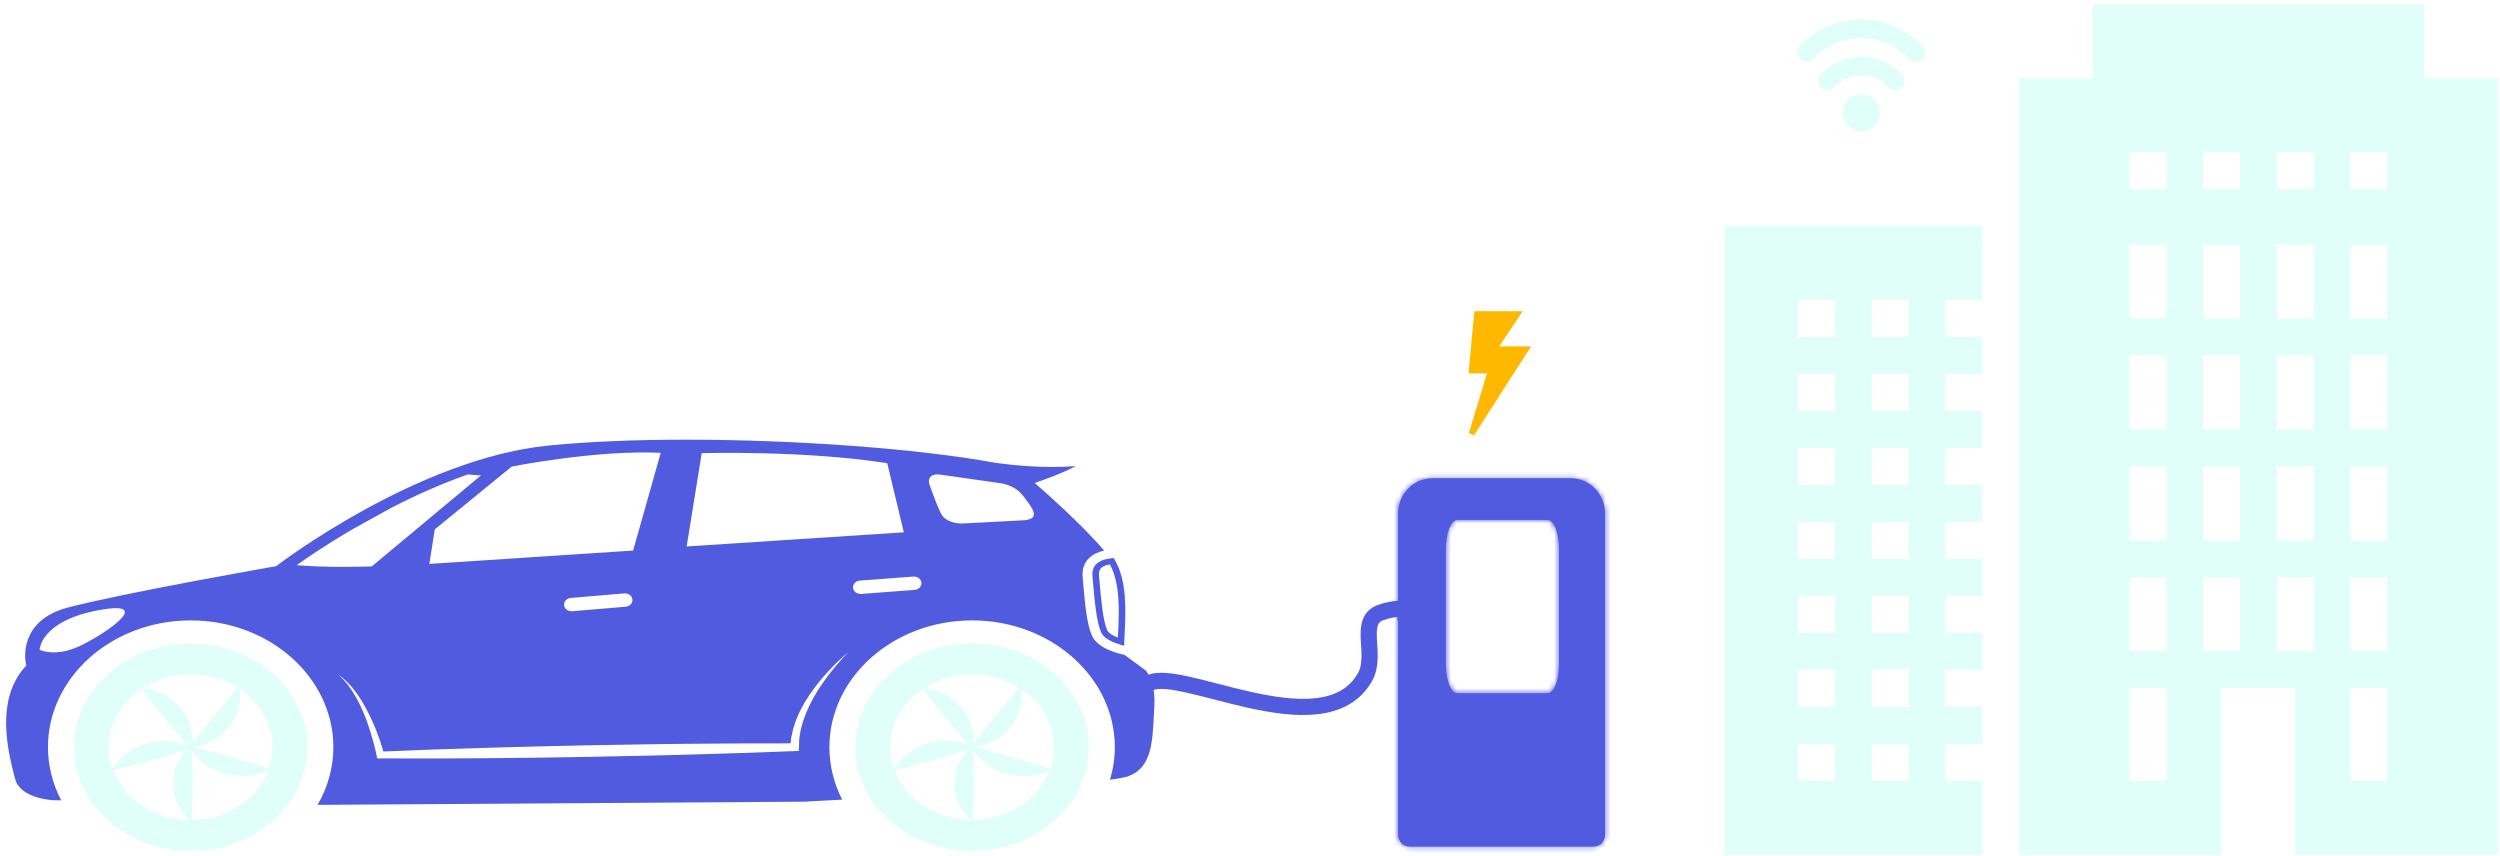 <svg width="485" height="166" viewBox="0 0 485 166" fill="none" xmlns="http://www.w3.org/2000/svg">
<path d="M470.279 0.816V15.164H484.564V165.816H445.279V133.534H430.993V165.816H391.707V15.164H405.993V0.816H470.279ZM463.136 29.512H455.993V36.686H463.136V29.512ZM448.85 29.512H441.707V36.686H448.85V29.512ZM434.564 29.512H427.422V36.686H434.564V29.512ZM420.279 29.512H413.136V36.686H420.279V29.512ZM384.564 43.86V58.208H377.422V65.382H384.564V72.555H377.422V79.73H384.564V86.903H377.422V94.077H384.564V101.251H377.422V108.425H384.564V115.599H377.422V122.773H384.564V129.947H377.422V137.121H384.564V144.295H377.422V151.469H384.564V165.816H334.564V43.86H384.564ZM463.136 47.447H455.993V61.795H463.136V47.447ZM448.85 47.447H441.707V61.795H448.85V47.447ZM434.564 47.447H427.422V61.795H434.564V47.447ZM420.279 47.447H413.136V61.795H420.279V47.447ZM370.279 58.208H363.136V65.382H370.279V58.208ZM355.993 58.208H348.85V65.382H355.993V58.208ZM463.136 68.969H455.993V83.316H463.136V68.969ZM448.85 68.969H441.707V83.316H448.85V68.969ZM434.564 68.969H427.422V83.316H434.564V68.969ZM420.279 68.969H413.136V83.316H420.279V68.969ZM370.279 72.555H363.136V79.73H370.279V72.555ZM355.993 72.555H348.85V79.73H355.993V72.555ZM370.279 86.903H363.136V94.077H370.279V86.903ZM355.993 86.903H348.85V94.077H355.993V86.903ZM463.136 90.49H455.993V104.838H463.136V90.49ZM448.85 90.49H441.707V104.838H448.85V90.49ZM434.564 90.49H427.422V104.838H434.564V90.49ZM420.279 90.49H413.136V104.838H420.279V90.49ZM370.279 101.251H363.136V108.425H370.279V101.251ZM355.993 101.251H348.85V108.425H355.993V101.251ZM463.136 112.012H455.993V126.36H463.136V112.012ZM448.85 112.012H441.707V126.36H448.85V112.012ZM434.564 112.012H427.422V126.36H434.564V112.012ZM420.279 112.012H413.136V126.36H420.279V112.012ZM370.279 115.599H363.136V122.773H370.279V115.599ZM355.993 115.599H348.85V122.773H355.993V115.599ZM370.279 129.947H363.136V137.121H370.279V129.947ZM355.993 129.947H348.85V137.121H355.993V129.947ZM463.136 133.534H455.993V151.469H463.136V133.534ZM420.279 133.534H413.136V151.469H420.279V133.534ZM370.279 144.295H363.136V151.469H370.279V144.295ZM355.993 144.295H348.85V151.469H355.993V144.295Z" fill="#E1FFF9"/>
<mask id="path-2-inside-1_102_4757" fill="white">
<path fill-rule="evenodd" clip-rule="evenodd" d="M271.23 150.651V99.568C271.23 95.822 274.231 92.775 277.921 92.775H304.686C308.375 92.775 311.377 95.822 311.377 99.568V150.651H311.377V161.972C311.377 163.223 310.379 164.236 309.147 164.236H291.303V164.237H273.46C272.228 164.237 271.229 163.223 271.229 161.972V150.651H271.23ZM282.693 134.481H300.255C301.467 134.481 302.45 131.974 302.45 128.879V106.472C302.45 103.377 301.467 100.87 300.255 100.87H282.693C281.48 100.87 280.498 103.377 280.498 106.472V128.88C280.498 131.974 281.48 134.481 282.693 134.481Z"/>
</mask>
<path fill-rule="evenodd" clip-rule="evenodd" d="M271.23 150.651V99.568C271.23 95.822 274.231 92.775 277.921 92.775H304.686C308.375 92.775 311.377 95.822 311.377 99.568V150.651H311.377V161.972C311.377 163.223 310.379 164.236 309.147 164.236H291.303V164.237H273.46C272.228 164.237 271.229 163.223 271.229 161.972V150.651H271.23ZM282.693 134.481H300.255C301.467 134.481 302.45 131.974 302.45 128.879V106.472C302.45 103.377 301.467 100.87 300.255 100.87H282.693C281.48 100.87 280.498 103.377 280.498 106.472V128.88C280.498 131.974 281.48 134.481 282.693 134.481Z" fill="#515BE0"/>
<path d="M271.23 150.651H274.366V153.787H271.23V150.651ZM311.377 150.651V153.787H308.241V150.651H311.377ZM311.377 150.651V147.515H314.513V150.651H311.377ZM291.303 164.236H288.167V161.1H291.303V164.236ZM291.303 164.237H294.439V167.373H291.303V164.237ZM271.229 150.651H268.093V147.515H271.229V150.651ZM274.366 99.568V150.651H268.094V99.568H274.366ZM277.921 95.911C276.007 95.911 274.366 97.51 274.366 99.568H268.094C268.094 94.135 272.455 89.639 277.921 89.639V95.911ZM304.686 95.911H277.921V89.639H304.686V95.911ZM308.241 99.568C308.241 97.51 306.599 95.911 304.686 95.911V89.639C310.152 89.639 314.513 94.135 314.513 99.568H308.241ZM308.241 150.651V99.568H314.513V150.651H308.241ZM311.377 153.787H311.377V147.515H311.377V153.787ZM308.241 161.972V150.651H314.513V161.972H308.241ZM309.147 161.1C308.602 161.1 308.241 161.536 308.241 161.972H314.513C314.513 164.91 312.155 167.372 309.147 167.372V161.1ZM291.303 161.1H309.147V167.372H291.303V161.1ZM288.167 164.237V164.236H294.439V164.237H288.167ZM273.46 161.101H291.303V167.373H273.46V161.101ZM274.366 161.972C274.366 161.536 274.004 161.101 273.46 161.101V167.373C270.452 167.373 268.093 164.91 268.093 161.972H274.366ZM274.366 150.651V161.972H268.093V150.651H274.366ZM271.23 153.787H271.229V147.515H271.23V153.787ZM300.255 137.617H282.693V131.345H300.255V137.617ZM305.586 128.879C305.586 130.717 305.3 132.523 304.727 133.985C304.444 134.707 304.03 135.503 303.409 136.173C302.785 136.846 301.722 137.617 300.255 137.617V131.345C299.393 131.345 298.908 131.803 298.809 131.91C298.714 132.012 298.773 131.989 298.887 131.697C299.109 131.131 299.314 130.137 299.314 128.879H305.586ZM305.586 106.472V128.879H299.314V106.472H305.586ZM300.255 97.734C301.722 97.734 302.785 98.505 303.409 99.179C304.03 99.848 304.444 100.645 304.727 101.366C305.3 102.829 305.586 104.635 305.586 106.472H299.314C299.314 105.215 299.109 104.22 298.887 103.655C298.773 103.363 298.714 103.339 298.809 103.442C298.908 103.548 299.393 104.006 300.255 104.006V97.734ZM282.693 97.734H300.255V104.006H282.693V97.734ZM277.362 106.472C277.362 104.635 277.648 102.829 278.221 101.366C278.503 100.645 278.918 99.848 279.538 99.179C280.162 98.505 281.225 97.734 282.693 97.734V104.006C283.554 104.006 284.04 103.548 284.138 103.442C284.233 103.339 284.175 103.363 284.06 103.655C283.839 104.22 283.634 105.215 283.634 106.472H277.362ZM277.362 128.88V106.472H283.634V128.88H277.362ZM282.693 137.617C281.225 137.617 280.162 136.846 279.538 136.173C278.918 135.503 278.503 134.707 278.221 133.985C277.648 132.523 277.362 130.717 277.362 128.88H283.634C283.634 130.137 283.839 131.132 284.06 131.697C284.175 131.989 284.233 132.012 284.138 131.91C284.04 131.803 283.554 131.345 282.693 131.345V137.617Z" fill="#515BE0" mask="url(#path-2-inside-1_102_4757)"/>
<g filter="url(#filter0_d_102_4757)">
<path d="M294.386 58.08H286.523L285.489 69.047H289.213L285.489 81.333L296.042 64.908H289.834L294.386 58.08Z" fill="#FFB800"/>
<path d="M294.386 58.08H286.523L285.489 69.047H289.213L285.489 81.333L296.042 64.908H289.834L294.386 58.08Z" stroke="#FFB800" stroke-width="1.085"/>
</g>
<path d="M271.09 118.8C274.226 118.8 272.658 117.232 267.954 118.8C263.25 120.368 267.301 126.948 264.818 131.345C256.687 145.74 227.184 128.208 222.48 132.912" stroke="#515BE0" stroke-width="3.136"/>
<path d="M218.108 124.523L218.077 125.289L217.26 125.037C215.889 124.619 214.145 123.873 213.626 122.699C212.705 120.631 212.352 116.574 212.015 112.648L211.936 111.757C211.85 110.744 212.119 109.937 212.743 109.367C213.585 108.596 214.916 108.374 215.635 108.307L216.067 108.269L216.264 108.614C218.676 112.717 218.393 118.55 218.184 122.804C218.153 123.405 218.126 123.978 218.108 124.523ZM215.33 109.494C214.812 109.576 214.093 109.762 213.656 110.16C213.294 110.492 213.148 110.987 213.208 111.671L213.287 112.569C213.618 116.407 213.961 120.375 214.812 122.284C215.028 122.768 215.759 123.267 216.862 123.692C216.878 123.388 216.894 123.075 216.909 122.76C217.104 118.754 217.37 113.315 215.33 109.494Z" fill="#515BE0"/>
<path d="M188.589 124.836C201.097 124.836 211.236 133.846 211.236 144.958C211.236 156.071 201.098 165.077 188.589 165.077C176.082 165.077 165.939 156.073 165.939 144.958C165.939 133.844 176.082 124.836 188.589 124.836ZM179.42 133.434C179.468 133.439 179.815 133.476 180.323 133.587C180.88 133.709 181.607 133.916 182.382 134.234C183.151 134.56 183.951 134.999 184.689 135.543C185.06 135.817 185.422 136.109 185.754 136.433C186.101 136.742 186.402 137.097 186.711 137.443C186.988 137.809 187.273 138.169 187.502 138.559C187.748 138.938 187.946 139.339 188.129 139.733C188.483 140.527 188.707 141.336 188.815 142.086C188.916 142.838 188.916 143.519 188.869 144.026C188.862 144.131 188.851 144.22 188.841 144.305C189.077 143.983 189.409 143.545 189.816 143.017C190.67 141.934 191.811 140.487 192.958 139.042C194.151 137.631 195.34 136.223 196.239 135.163C197.132 134.132 197.749 133.46 197.775 133.44C195.178 131.805 192.02 130.834 188.592 130.834C185.167 130.836 182.012 131.804 179.42 133.434ZM198.094 133.655C198.104 133.706 198.175 134.005 198.207 134.457C198.254 134.969 198.249 135.645 198.149 136.397C198.041 137.145 197.816 137.956 197.459 138.754C197.288 139.153 197.081 139.548 196.838 139.925C196.608 140.315 196.325 140.677 196.05 141.044C195.74 141.395 195.446 141.744 195.101 142.058C194.771 142.384 194.405 142.675 194.037 142.952C193.299 143.496 192.501 143.936 191.731 144.257C190.955 144.574 190.229 144.784 189.668 144.904C189.56 144.928 189.46 144.947 189.362 144.964C189.78 145.065 190.358 145.21 191.043 145.387C192.47 145.777 194.371 146.296 196.268 146.815C198.147 147.386 200.025 147.96 201.437 148.39C202.84 148.837 203.769 149.155 203.769 149.155L203.748 149.211C204.224 147.866 204.486 146.435 204.486 144.955C204.485 140.325 201.965 136.229 198.094 133.655ZM203.632 149.489C203.59 149.513 203.288 149.666 202.798 149.844C202.272 150.034 201.542 150.242 200.705 150.387C199.871 150.527 198.934 150.589 197.976 150.536C197.495 150.511 197.006 150.464 196.525 150.375C196.036 150.298 195.561 150.173 195.085 150.052C194.618 149.9 194.147 149.758 193.702 149.566C193.254 149.389 192.828 149.168 192.422 148.938C191.608 148.486 190.892 147.944 190.313 147.396C189.73 146.84 189.28 146.289 188.98 145.859C188.922 145.77 188.872 145.693 188.823 145.617C188.841 146.001 188.867 146.53 188.887 147.167C188.912 148.489 188.942 150.257 188.974 152.021C188.942 153.785 188.911 155.549 188.887 156.875C188.844 158.168 188.789 159.025 188.786 159.073C195.695 158.995 201.524 155.014 203.632 149.489L203.632 149.489ZM188.386 159.069C188.356 159.045 188.093 158.836 187.755 158.47C187.384 158.081 186.936 157.532 186.52 156.872C186.114 156.212 185.759 155.44 185.519 154.613C185.396 154.198 185.296 153.771 185.243 153.337C185.171 152.903 185.162 152.463 185.142 152.02C185.158 151.581 185.165 151.137 185.238 150.702C185.286 150.268 185.392 149.841 185.51 149.427C185.746 148.598 186.102 147.829 186.512 147.167C186.929 146.503 187.378 145.951 187.749 145.565C187.82 145.489 187.889 145.421 187.956 145.355C187.553 145.492 186.993 145.677 186.318 145.892C184.909 146.323 183.03 146.894 181.147 147.466C179.248 147.986 177.346 148.502 175.924 148.892C174.536 149.254 173.599 149.471 173.542 149.483C175.645 155.005 181.475 158.989 188.386 159.069ZM173.432 149.214L173.414 149.158C173.414 149.158 173.56 148.853 173.863 148.428C174.162 147.997 174.614 147.445 175.195 146.891C175.779 146.343 176.495 145.804 177.308 145.349C177.711 145.116 178.136 144.898 178.586 144.721C179.03 144.522 179.501 144.379 179.965 144.23C180.446 144.108 180.917 143.977 181.406 143.901C181.887 143.808 182.376 143.769 182.857 143.736C183.81 143.683 184.751 143.746 185.584 143.882C186.423 144.031 187.153 144.241 187.682 144.435C187.787 144.476 187.876 144.507 187.967 144.544C187.7 144.245 187.329 143.831 186.887 143.327C185.994 142.267 184.799 140.855 183.606 139.441C182.465 138 181.322 136.555 180.464 135.471C179.661 134.428 179.146 133.71 179.098 133.641C175.216 136.214 172.692 140.317 172.692 144.956C172.694 146.441 172.956 147.87 173.432 149.213L173.432 149.214Z" fill="#E1FFF9"/>
<path d="M36.992 124.836C49.498 124.836 59.641 133.846 59.641 144.958C59.641 156.071 49.498 165.077 36.992 165.077C24.485 165.077 14.342 156.073 14.342 144.958C14.342 133.844 24.487 124.836 36.992 124.836ZM27.823 133.434C27.872 133.439 28.223 133.476 28.726 133.587C29.285 133.709 30.01 133.916 30.787 134.234C31.551 134.56 32.351 134.999 33.092 135.543C33.463 135.817 33.83 136.109 34.159 136.433C34.502 136.742 34.805 137.097 35.111 137.443C35.389 137.809 35.674 138.169 35.902 138.559C36.153 138.938 36.351 139.339 36.532 139.733C36.886 140.527 37.11 141.336 37.218 142.086C37.319 142.838 37.319 143.519 37.273 144.026C37.264 144.127 37.255 144.22 37.243 144.305C37.484 143.983 37.814 143.545 38.217 143.017C39.073 141.934 40.21 140.487 41.357 139.042C42.552 137.631 43.748 136.223 44.642 135.163C45.535 134.132 46.152 133.46 46.176 133.44C43.585 131.805 40.422 130.834 36.997 130.834C33.575 130.836 30.413 131.804 27.823 133.434ZM46.495 133.655C46.507 133.706 46.576 134.005 46.612 134.457C46.656 134.969 46.651 135.645 46.549 136.397C46.442 137.145 46.215 137.956 45.864 138.754C45.688 139.153 45.485 139.548 45.243 139.925C45.013 140.315 44.728 140.677 44.451 141.044C44.142 141.395 43.85 141.744 43.502 142.058C43.175 142.384 42.808 142.675 42.439 142.952C41.704 143.496 40.901 143.936 40.131 144.257C39.358 144.574 38.632 144.784 38.072 144.904C37.958 144.928 37.858 144.947 37.766 144.964C38.182 145.065 38.756 145.21 39.446 145.387C40.87 145.777 42.769 146.296 44.668 146.815C46.551 147.386 48.43 147.96 49.84 148.39C51.243 148.837 52.169 149.155 52.169 149.155L52.148 149.211C52.626 147.871 52.883 146.435 52.883 144.955C52.885 140.325 50.366 136.229 46.495 133.655ZM52.035 149.489C51.996 149.513 51.693 149.666 51.201 149.844C50.672 150.034 49.943 150.242 49.11 150.387C48.276 150.527 47.339 150.589 46.379 150.536C45.898 150.511 45.409 150.464 44.928 150.375C44.44 150.298 43.965 150.173 43.488 150.052C43.022 149.9 42.55 149.758 42.105 149.566C41.662 149.389 41.231 149.168 40.822 148.938C40.012 148.486 39.295 147.944 38.709 147.396C38.131 146.84 37.681 146.289 37.382 145.859C37.322 145.77 37.27 145.693 37.222 145.617C37.243 146.005 37.27 146.53 37.29 147.167C37.312 148.489 37.341 150.257 37.375 152.021C37.34 153.785 37.312 155.549 37.29 156.875C37.248 158.168 37.189 159.025 37.183 159.073C44.095 158.995 49.931 155.014 52.035 149.489L52.035 149.489ZM36.789 159.069C36.762 159.045 36.496 158.836 36.158 158.47C35.787 158.081 35.341 157.532 34.923 156.872C34.517 156.212 34.159 155.44 33.921 154.613C33.8 154.198 33.701 153.771 33.647 153.337C33.576 152.903 33.566 152.463 33.547 152.02C33.565 151.581 33.568 151.137 33.639 150.702C33.688 150.268 33.795 149.841 33.913 149.427C34.153 148.598 34.505 147.829 34.915 147.167C35.331 146.503 35.778 145.951 36.15 145.565C36.224 145.489 36.294 145.421 36.361 145.355C35.954 145.492 35.392 145.677 34.722 145.892C33.311 146.323 31.431 146.894 29.553 147.466C27.653 147.986 25.749 148.502 24.325 148.892C22.939 149.254 22.002 149.471 21.947 149.483C24.05 155.005 29.879 158.989 36.789 159.069ZM21.828 149.192L21.818 149.159C21.818 149.159 21.967 148.854 22.268 148.43C22.567 147.999 23.017 147.446 23.595 146.893C24.18 146.345 24.9 145.805 25.708 145.351C26.114 145.118 26.541 144.899 26.991 144.722C27.432 144.524 27.903 144.38 28.367 144.232C28.85 144.11 29.324 143.979 29.808 143.903C30.29 143.809 30.778 143.77 31.26 143.737C32.217 143.686 33.154 143.75 33.986 143.886C34.821 144.034 35.554 144.244 36.084 144.438C36.191 144.479 36.281 144.51 36.369 144.547C36.097 144.248 35.733 143.834 35.292 143.33C34.397 142.27 33.201 140.858 32.011 139.444C30.87 138.003 29.727 136.558 28.869 135.474C28.064 134.431 27.547 133.711 27.5 133.644C23.619 136.217 21.094 140.32 21.094 144.96C21.097 146.432 21.356 147.853 21.828 149.192Z" fill="#E1FFF9"/>
<path d="M4.752 129.498L5.105 129.095L4.998 128.592C4.93 128.262 3.457 120.394 13.223 117.846C24.081 115.007 52.976 109.942 53.261 109.89L53.598 109.83L53.85 109.631C54.117 109.426 80.974 88.966 106.404 86.438C114.016 85.682 123.002 85.298 133.11 85.298C154.533 85.298 177.986 87.042 192.863 89.739C193.104 89.778 198.216 90.593 204.225 90.593C205.814 90.593 207.336 90.532 208.751 90.42C207.16 91.234 204.77 92.268 202.548 93.055L200.733 93.701L202.13 94.919C202.211 94.991 209.949 101.762 214.187 106.819C213.249 107.029 212.205 107.422 211.372 108.18C210.669 108.823 209.863 109.988 210.03 111.889L210.106 112.778C210.47 117.016 210.818 121.014 211.846 123.325C212.958 125.821 216.893 126.788 218.144 127.035L222.259 130.064C222.501 130.339 224.246 132.451 223.935 137.216C223.893 137.837 223.864 138.467 223.83 139.1C223.567 144.194 223.316 149.006 218.862 150.601C218.46 150.744 217.52 150.967 215.328 151.272C215.958 149.19 216.275 147.073 216.275 144.951C216.275 131.39 203.854 120.355 188.589 120.355C173.324 120.355 160.904 131.39 160.904 144.951C160.904 148.466 161.755 151.951 163.382 155.128C158.854 155.381 155.976 155.526 155.976 155.526L61.617 156.143C63.623 152.676 64.673 148.846 64.673 144.952C64.673 131.39 52.251 120.355 36.986 120.355C21.723 120.355 9.304 131.39 9.304 144.952C9.304 148.513 10.188 152.04 11.868 155.269L10.288 155.236C10.245 155.231 3.897 154.957 2.912 151.048L2.779 150.529C1.583 145.806 -0.917 135.969 4.749 129.497L4.752 129.498ZM99.285 90.509L84.347 102.696L83.293 109.401L122.823 106.808L128.181 87.855C115.843 87.222 99.285 90.51 99.285 90.51L99.285 90.509ZM109.433 117.412C109.509 118.126 110.224 118.649 111.027 118.579L121.371 117.707C122.174 117.641 122.763 117.008 122.687 116.294C122.612 115.579 121.899 115.057 121.092 115.124L110.749 115.994C109.946 116.065 109.356 116.698 109.433 117.412ZM172.123 89.86C156.078 87.335 136.135 87.912 136.135 87.912L133.213 106.014L175.341 103.271L172.123 89.86ZM180.256 93.827C180.256 93.827 181.593 97.72 182.567 99.648C183.542 101.578 186.517 101.568 186.517 101.568C186.517 101.568 194.742 101.135 198.474 100.941C202.209 100.75 200.152 98.395 198.474 96.181C196.797 93.966 193.982 93.729 193.982 93.729L182.565 92.093C179.637 91.674 180.255 93.826 180.255 93.826L180.256 93.827ZM167.069 115.222L177.421 114.442C178.224 114.382 178.823 113.756 178.753 113.04C178.685 112.327 177.978 111.795 177.175 111.855L166.82 112.635C166.016 112.695 165.418 113.321 165.486 114.037C165.556 114.749 166.267 115.279 167.069 115.222ZM66.416 131.628C66.696 131.894 66.922 132.203 67.175 132.485C67.431 132.767 67.639 133.076 67.856 133.384C68.07 133.693 68.302 133.988 68.486 134.314C68.892 134.943 69.252 135.59 69.59 136.249C69.768 136.571 69.907 136.913 70.068 137.242C70.228 137.576 70.382 137.914 70.513 138.252C71.091 139.604 71.563 140.99 71.984 142.388C72.391 143.782 72.789 145.198 73.066 146.596L73.168 147.124L73.809 147.128C80.51 147.17 87.209 147.157 93.907 147.095C100.604 147.058 107.302 146.947 113.999 146.838L124.043 146.628C127.392 146.556 130.738 146.484 134.087 146.379L144.131 146.078L154.171 145.712L154.972 145.679L155 144.957L155.044 143.71C155.034 143.287 155.134 142.873 155.193 142.454C155.264 142.04 155.309 141.622 155.439 141.209L155.777 139.968C156.081 139.161 156.353 138.341 156.73 137.547C157.064 136.741 157.503 135.968 157.917 135.184C158.801 133.638 159.817 132.151 160.931 130.715C161.488 129.993 162.072 129.294 162.67 128.598C163.265 127.9 163.885 127.22 164.544 126.568C163.099 127.761 161.744 129.052 160.502 130.426C159.26 131.803 158.1 133.244 157.065 134.766C156.577 135.54 156.055 136.303 155.643 137.123C155.429 137.529 155.186 137.921 155.018 138.348L154.467 139.608L154.03 140.901C153.868 141.333 153.789 141.784 153.687 142.231C153.596 142.683 153.464 143.126 153.443 143.583L153.384 144.212L144.093 144.22L134.045 144.292C130.696 144.312 127.345 144.368 123.999 144.422L113.953 144.591C107.257 144.735 100.562 144.878 93.868 145.09C87.365 145.276 80.863 145.509 74.367 145.791C74.012 144.531 73.612 143.298 73.14 142.082C72.599 140.684 71.995 139.306 71.293 137.975C71.127 137.632 70.945 137.303 70.752 136.977C70.559 136.647 70.394 136.312 70.179 135.993C69.779 135.346 69.358 134.709 68.894 134.096C68.434 133.483 67.932 132.892 67.374 132.347C67.084 132.085 66.826 131.795 66.516 131.553L65.578 130.836L66.416 131.628ZM66.586 109.974C69.273 109.974 71.439 109.902 72.132 109.879L93.31 92.225L90.741 92.045C85.957 93.733 80.959 95.912 75.894 98.522L67.92 102.939C63.23 105.717 59.586 108.196 57.551 109.643C60.018 109.859 63.105 109.974 66.586 109.974ZM14.781 125.627C19.168 123.824 30.773 116.252 19.287 118.346C7.801 120.434 7.682 126.058 7.682 126.058C7.68 126.058 10.399 127.433 14.781 125.627Z" fill="#515BE0"/>
<path d="M367.697 15.698C366.854 14.794 365.835 14.072 364.702 13.578C363.57 13.083 362.349 12.826 361.113 12.821C359.877 12.817 358.654 13.066 357.518 13.553C356.382 14.04 355.357 14.754 354.508 15.652M371.667 10.187C370.318 8.741 368.688 7.586 366.876 6.794C365.064 6.003 363.108 5.591 361.13 5.584C359.153 5.577 357.196 5.976 355.378 6.755C353.561 7.534 351.923 8.675 350.564 10.112M361.081 23.677C362.081 23.677 362.891 22.867 362.891 21.868C362.891 20.869 362.081 20.058 361.081 20.058C360.082 20.058 359.272 20.869 359.272 21.868C359.272 22.867 360.082 23.677 361.081 23.677Z" stroke="#E1FFF9" stroke-width="3.619" stroke-linecap="round" stroke-linejoin="round"/>
<defs>
<filter id="filter0_d_102_4757" x="278.509" y="53.992" width="24.909" height="36.855" filterUnits="userSpaceOnUse" color-interpolation-filters="sRGB">
<feFlood flood-opacity="0" result="BackgroundImageFix"/>
<feColorMatrix in="SourceAlpha" type="matrix" values="0 0 0 0 0 0 0 0 0 0 0 0 0 0 0 0 0 0 127 0" result="hardAlpha"/>
<feOffset dy="2.837"/>
<feGaussianBlur stdDeviation="3.192"/>
<feComposite in2="hardAlpha" operator="out"/>
<feColorMatrix type="matrix" values="0 0 0 0 1 0 0 0 0 0.72 0 0 0 0 0 0 0 0 0.34 0"/>
<feBlend mode="normal" in2="BackgroundImageFix" result="effect1_dropShadow_102_4757"/>
<feBlend mode="normal" in="SourceGraphic" in2="effect1_dropShadow_102_4757" result="shape"/>
</filter>
</defs>
</svg>
